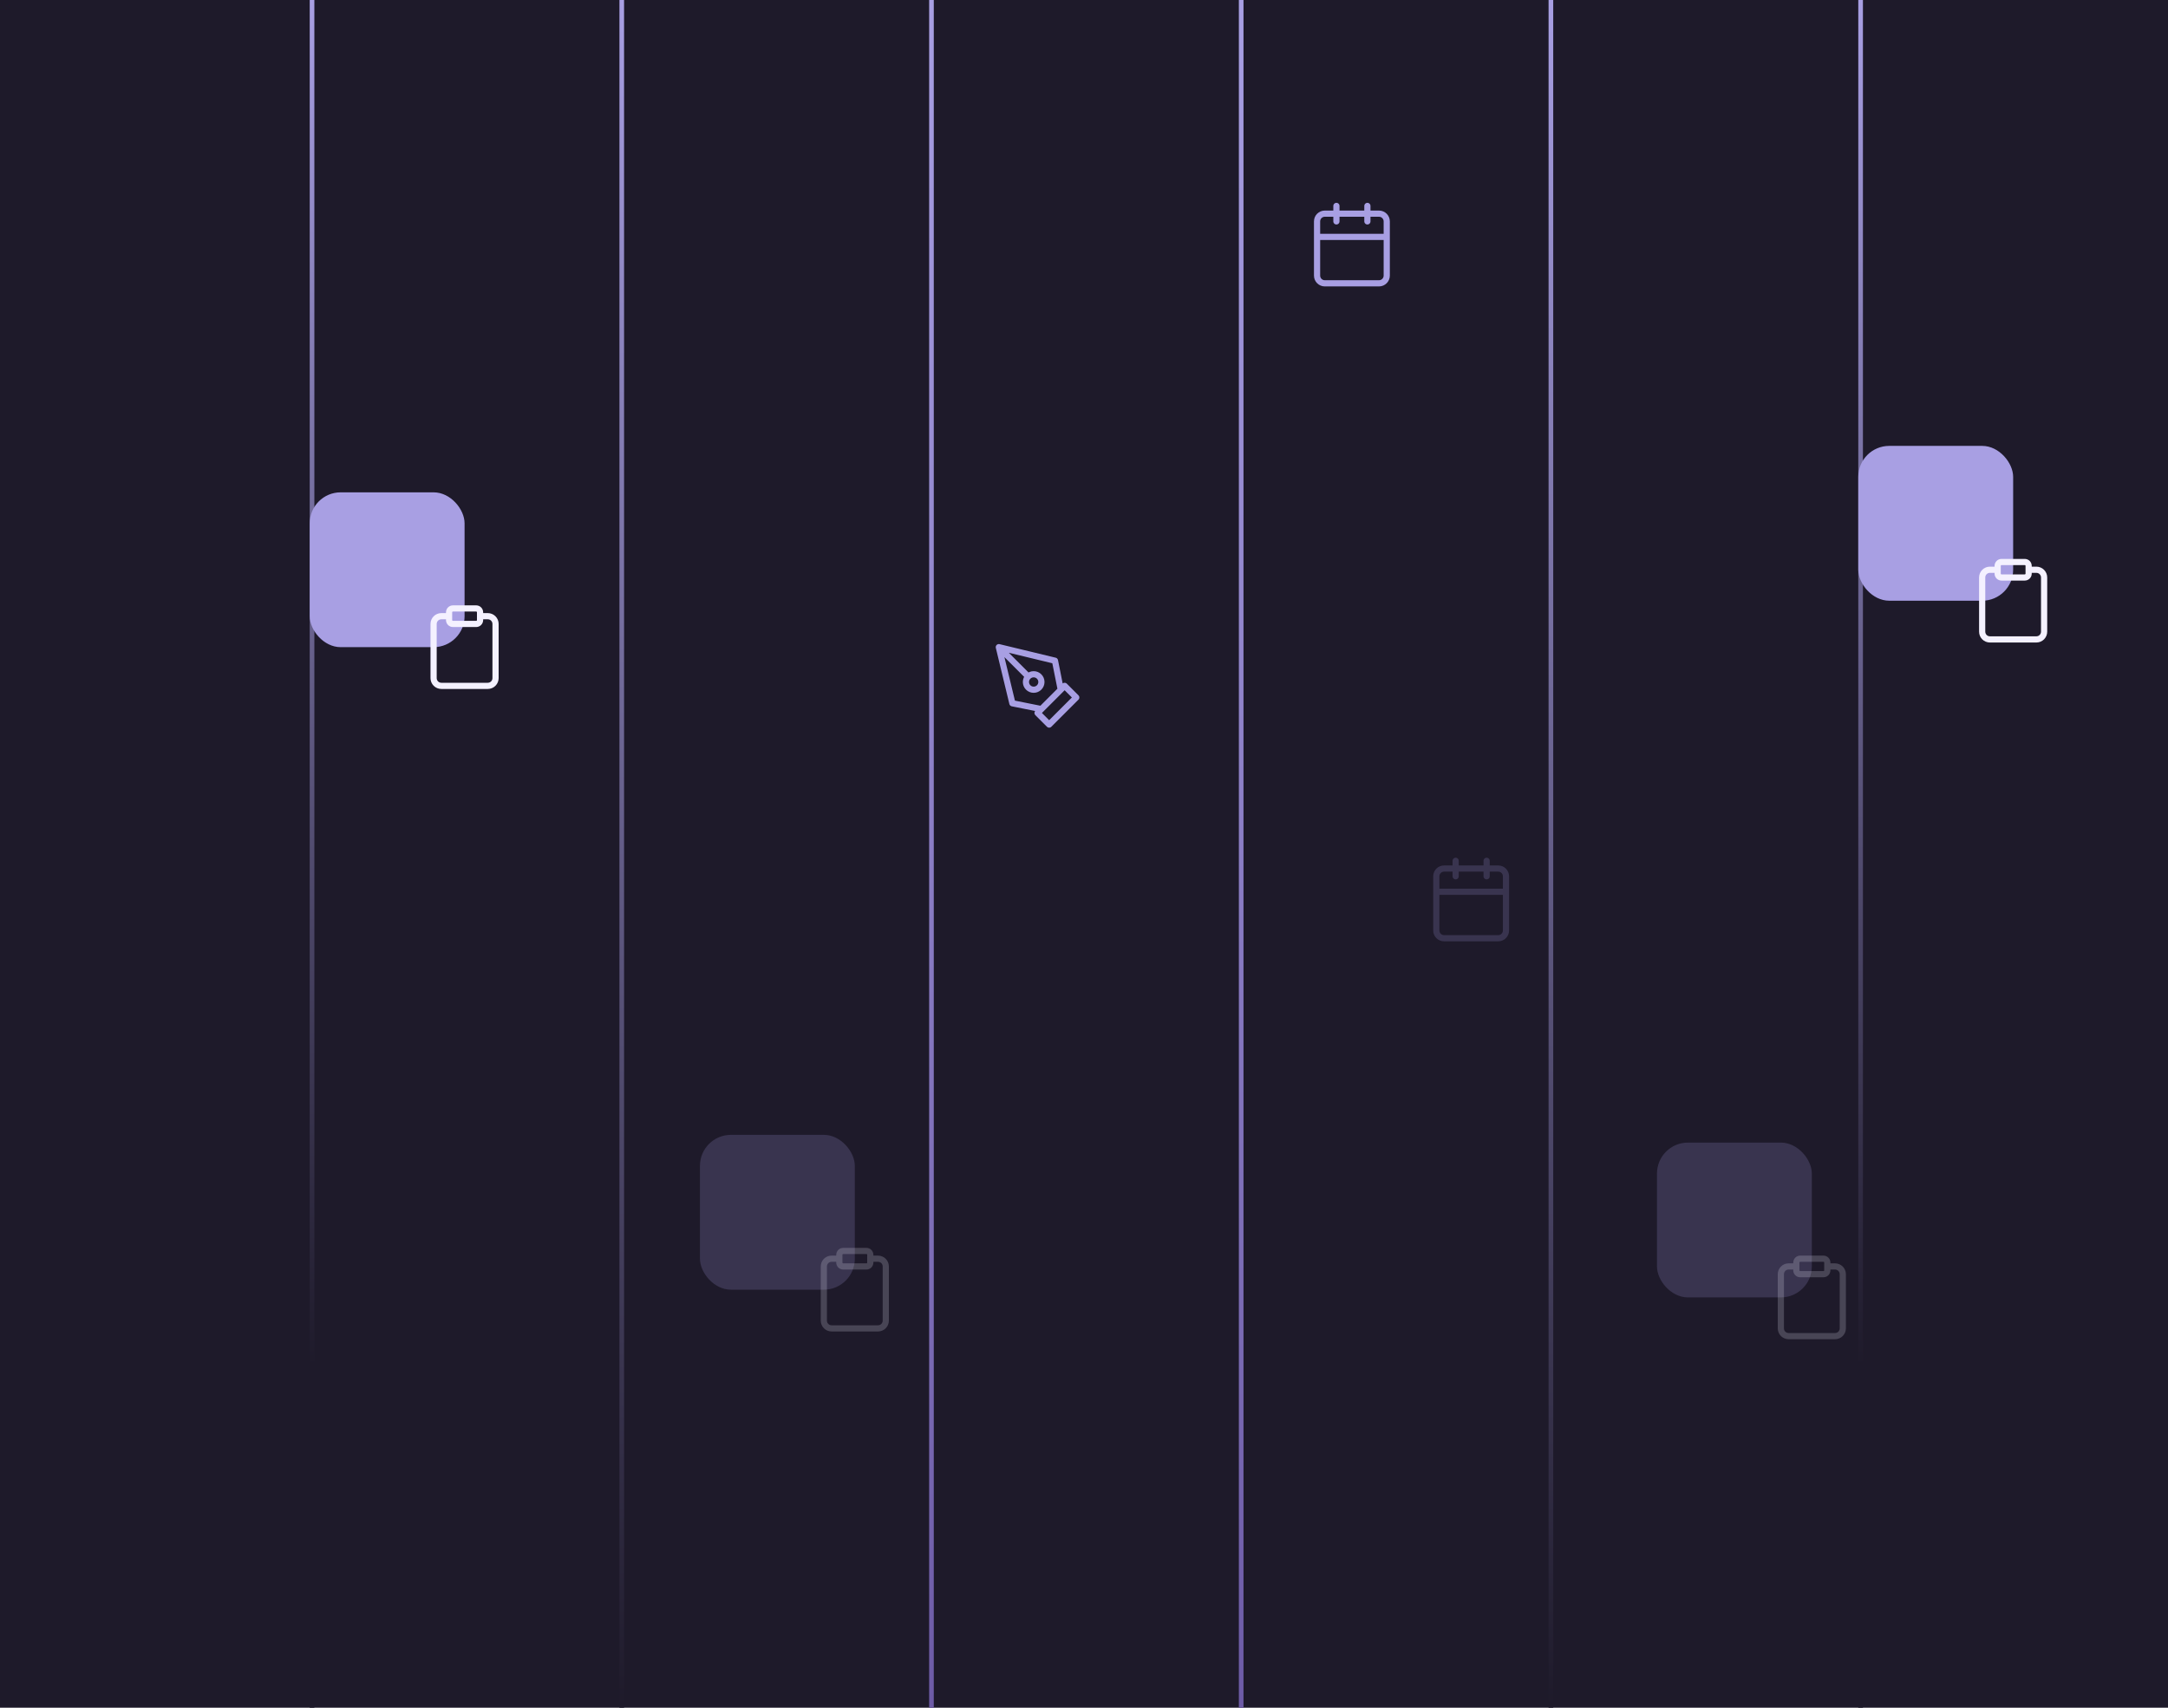 <svg width="1400" height="1103" viewBox="0 0 1400 1103" fill="none" xmlns="http://www.w3.org/2000/svg">
<rect width="1400" height="1103" fill="#1E1A2A"/>
<line x1="401.5" x2="401.5" y2="1103" stroke="url(#paint0_linear_395_8599)" stroke-width="3"/>
<line x1="601.5" x2="601.5" y2="1103" stroke="url(#paint1_linear_395_8599)" stroke-width="3"/>
<line x1="801.5" x2="801.5" y2="1103" stroke="url(#paint2_linear_395_8599)" stroke-width="3"/>
<line x1="1001.5" x2="1001.5" y2="1103" stroke="url(#paint3_linear_395_8599)" stroke-width="3"/>
<line x1="1201.5" x2="1201.5" y2="1103" stroke="url(#paint4_linear_395_8599)" stroke-width="3"/>
<line x1="201.5" x2="201.5" y2="1103" stroke="url(#paint5_linear_395_8599)" stroke-width="3"/>
<rect x="200" y="318" width="100" height="100" rx="20" fill="#A89FE3"/>
<path d="M310 398H315C316.326 398 317.598 398.527 318.536 399.464C319.473 400.402 320 401.674 320 403V438C320 439.326 319.473 440.598 318.536 441.536C317.598 442.473 316.326 443 315 443H285C283.674 443 282.402 442.473 281.464 441.536C280.527 440.598 280 439.326 280 438V403C280 401.674 280.527 400.402 281.464 399.464C282.402 398.527 283.674 398 285 398H290M292.5 393H307.5C308.881 393 310 394.119 310 395.5V400.5C310 401.881 308.881 403 307.5 403H292.5C291.119 403 290 401.881 290 400.5V395.5C290 394.119 291.119 393 292.5 393Z" stroke="#F4F1FF" stroke-width="4" stroke-linecap="round" stroke-linejoin="round"/>
<rect x="452" y="733" width="100" height="100" rx="20" fill="#A89FE3" fill-opacity="0.2"/>
<path d="M562 813H567C568.326 813 569.598 813.527 570.536 814.464C571.473 815.402 572 816.674 572 818V853C572 854.326 571.473 855.598 570.536 856.536C569.598 857.473 568.326 858 567 858H537C535.674 858 534.402 857.473 533.464 856.536C532.527 855.598 532 854.326 532 853V818C532 816.674 532.527 815.402 533.464 814.464C534.402 813.527 535.674 813 537 813H542M544.5 808H559.5C560.881 808 562 809.119 562 810.5V815.5C562 816.881 560.881 818 559.5 818H544.5C543.119 818 542 816.881 542 815.5V810.5C542 809.119 543.119 808 544.5 808Z" stroke="#F4F1FF" stroke-opacity="0.2" stroke-width="4" stroke-linecap="round" stroke-linejoin="round"/>
<rect x="1200" y="288" width="100" height="100" rx="20" fill="#A89FE3"/>
<path d="M1310 368H1315C1316.33 368 1317.6 368.527 1318.54 369.464C1319.47 370.402 1320 371.674 1320 373V408C1320 409.326 1319.47 410.598 1318.54 411.536C1317.6 412.473 1316.33 413 1315 413H1285C1283.67 413 1282.4 412.473 1281.46 411.536C1280.53 410.598 1280 409.326 1280 408V373C1280 371.674 1280.53 370.402 1281.46 369.464C1282.4 368.527 1283.67 368 1285 368H1290M1292.5 363H1307.5C1308.88 363 1310 364.119 1310 365.5V370.5C1310 371.881 1308.88 373 1307.5 373H1292.5C1291.12 373 1290 371.881 1290 370.5V365.5C1290 364.119 1291.12 363 1292.5 363Z" stroke="#F4F1FF" stroke-width="4" stroke-linecap="round" stroke-linejoin="round"/>
<rect x="1070" y="738" width="100" height="100" rx="20" fill="#A89FE3" fill-opacity="0.2"/>
<path d="M1180 818H1185C1186.33 818 1187.6 818.527 1188.54 819.464C1189.47 820.402 1190 821.674 1190 823V858C1190 859.326 1189.47 860.598 1188.54 861.536C1187.6 862.473 1186.33 863 1185 863H1155C1153.67 863 1152.4 862.473 1151.46 861.536C1150.53 860.598 1150 859.326 1150 858V823C1150 821.674 1150.53 820.402 1151.46 819.464C1152.4 818.527 1153.67 818 1155 818H1160M1162.5 813H1177.5C1178.88 813 1180 814.119 1180 815.5V820.5C1180 821.881 1178.88 823 1177.5 823H1162.5C1161.12 823 1160 821.881 1160 820.5V815.5C1160 814.119 1161.12 813 1162.5 813Z" stroke="#F4F1FF" stroke-opacity="0.2" stroke-width="4" stroke-linecap="round" stroke-linejoin="round"/>
<path d="M645 418L681.25 426.75L685 445.5L672.5 458L653.75 454.25L645 418ZM645 418L663.965 436.965M670 460.5L687.5 443L695 450.5L677.5 468L670 460.5ZM672.5 440.5C672.5 443.261 670.261 445.5 667.5 445.5C664.739 445.5 662.5 443.261 662.5 440.5C662.5 437.739 664.739 435.5 667.5 435.5C670.261 435.5 672.5 437.739 672.5 440.5Z" stroke="#A89FE3" stroke-width="4" stroke-linecap="round" stroke-linejoin="round"/>
<path d="M883 133V143M863 133V143M850.5 153H895.5M855.5 138H890.5C893.261 138 895.5 140.239 895.5 143V178C895.5 180.761 893.261 183 890.5 183H855.5C852.739 183 850.5 180.761 850.5 178V143C850.5 140.239 852.739 138 855.5 138Z" stroke="#A89FE3" stroke-width="4" stroke-linecap="round" stroke-linejoin="round"/>
<path d="M960 556V566M940 556V566M927.5 576H972.5M932.5 561H967.5C970.261 561 972.5 563.239 972.5 566V601C972.5 603.761 970.261 606 967.5 606H932.5C929.739 606 927.5 603.761 927.5 601V566C927.5 563.239 929.739 561 932.5 561Z" stroke="#A89FE3" stroke-opacity="0.2" stroke-width="4" stroke-linecap="round" stroke-linejoin="round"/>
<defs>
<linearGradient id="paint0_linear_395_8599" x1="399.5" y1="0" x2="399.5" y2="1103" gradientUnits="userSpaceOnUse">
<stop stop-color="#A89FE3"/>
<stop offset="1" stop-color="#1E1A2A"/>
</linearGradient>
<linearGradient id="paint1_linear_395_8599" x1="599.5" y1="0" x2="599.5" y2="1103" gradientUnits="userSpaceOnUse">
<stop stop-color="#A89FE3"/>
<stop offset="1" stop-color="#6D5BA6"/>
</linearGradient>
<linearGradient id="paint2_linear_395_8599" x1="799.5" y1="0" x2="799.5" y2="1103" gradientUnits="userSpaceOnUse">
<stop stop-color="#A89FE3"/>
<stop offset="1" stop-color="#6D5BA6"/>
</linearGradient>
<linearGradient id="paint3_linear_395_8599" x1="999.5" y1="0" x2="999.5" y2="1103" gradientUnits="userSpaceOnUse">
<stop stop-color="#A89FE3"/>
<stop offset="1" stop-color="#1E1A2A"/>
</linearGradient>
<linearGradient id="paint4_linear_395_8599" x1="1200" y1="0" x2="1199.5" y2="1103" gradientUnits="userSpaceOnUse">
<stop stop-color="#A89FE3"/>
<stop offset="0.8" stop-color="#1E1A2A"/>
</linearGradient>
<linearGradient id="paint5_linear_395_8599" x1="199.5" y1="0" x2="199.5" y2="1103" gradientUnits="userSpaceOnUse">
<stop stop-color="#A89FE3"/>
<stop offset="0.8" stop-color="#1E1A2A"/>
</linearGradient>
</defs>
</svg>
